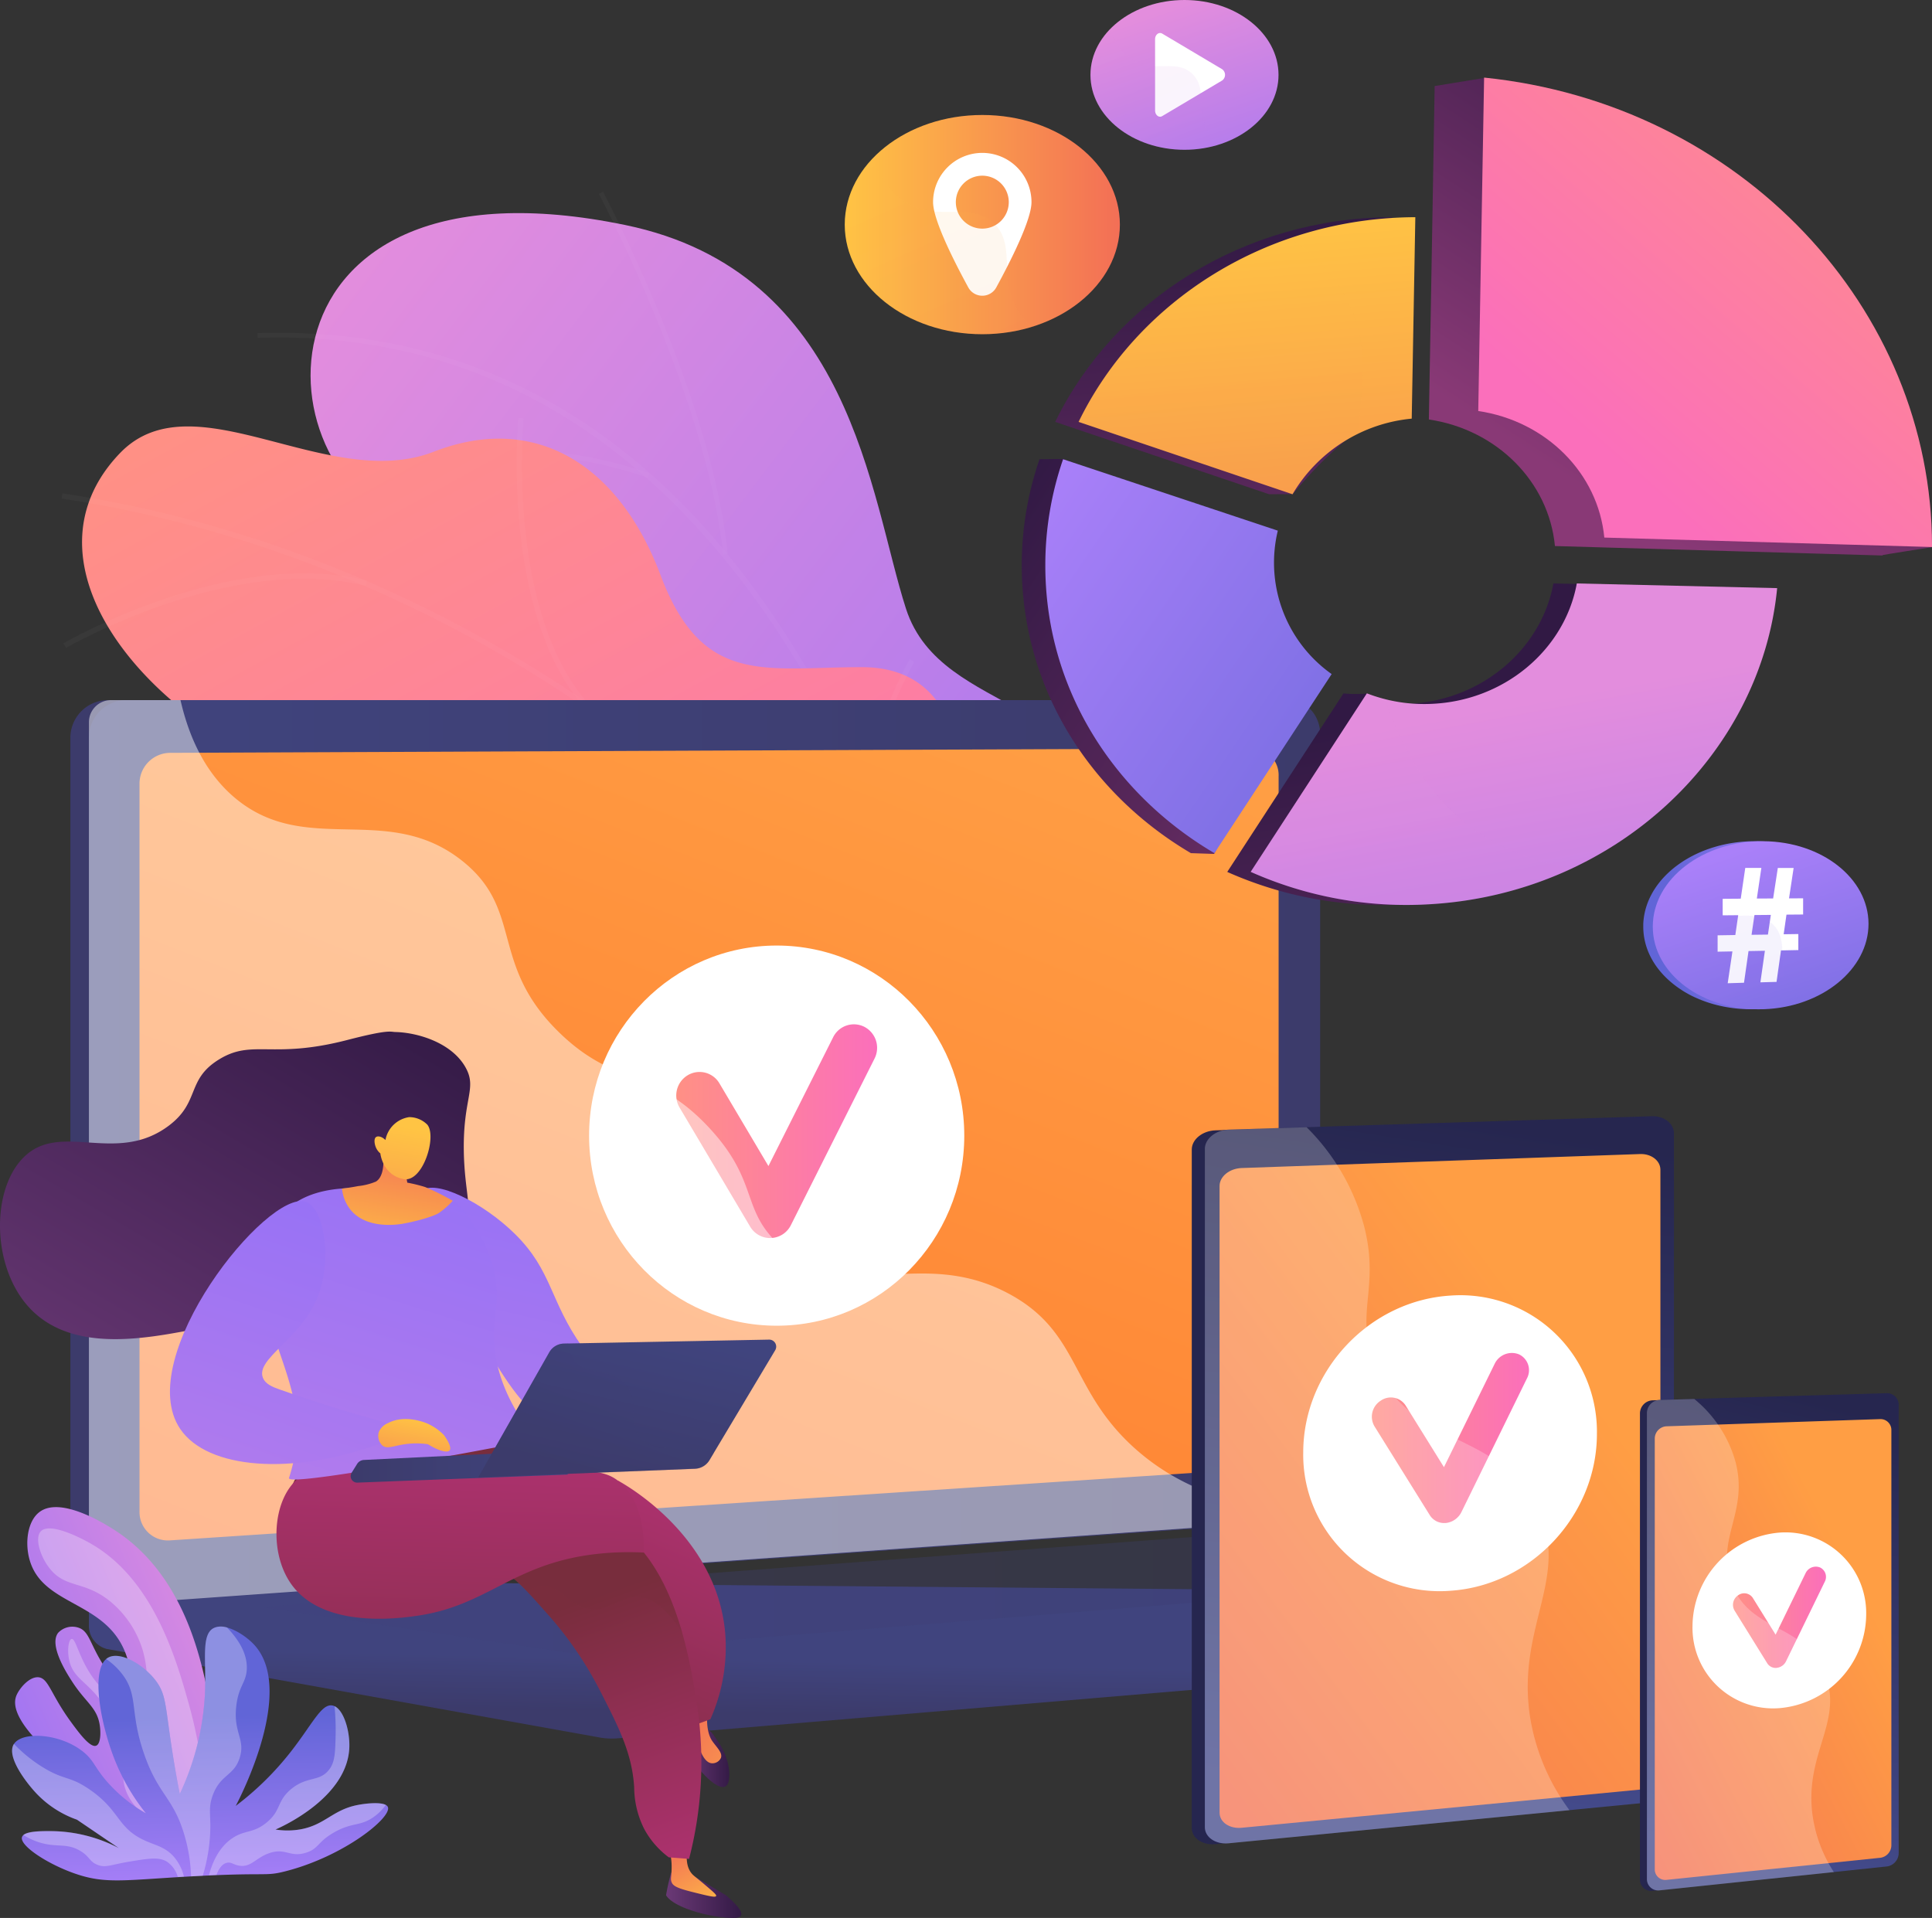 <svg id="Frame" xmlns="http://www.w3.org/2000/svg" xmlns:xlink="http://www.w3.org/1999/xlink" width="412.992" height="410.01" viewBox="0 0 412.992 410.01">
  <rect x="0" y="0" width="412.992" height="410.01" fill="#333333" stroke="none"/>
  <defs>
    <style>
      .cls-1 {
        fill: url(#linear-gradient);
      }

      .cls-11, .cls-2, .cls-3, .cls-30, .cls-37, .cls-51, .cls-52, .cls-54, .cls-56, .cls-59 {
        opacity: 0.3;
      }

      .cls-12, .cls-3, .cls-41, .cls-9 {
        fill: #fff;
      }

      .cls-4 {
        fill: url(#linear-gradient-2);
      }

      .cls-5 {
        fill: url(#linear-gradient-3);
      }

      .cls-6 {
        fill: url(#linear-gradient-4);
      }

      .cls-7 {
        fill: url(#linear-gradient-5);
      }

      .cls-8 {
        fill: url(#linear-gradient-6);
      }

      .cls-10 {
        fill: url(#linear-gradient-8);
      }

      .cls-11 {
        fill: url(#linear-gradient-9);
      }

      .cls-12, .cls-17 {
        opacity: 0.48;
      }

      .cls-13 {
        fill: url(#linear-gradient-10);
      }

      .cls-14 {
        fill: url(#linear-gradient-11);
      }

      .cls-15 {
        fill: url(#linear-gradient-12);
      }

      .cls-16 {
        fill: url(#linear-gradient-13);
      }

      .cls-18 {
        fill: url(#linear-gradient-14);
      }

      .cls-19 {
        fill: url(#linear-gradient-15);
      }

      .cls-20 {
        fill: url(#linear-gradient-16);
      }

      .cls-21 {
        fill: url(#linear-gradient-17);
      }

      .cls-22 {
        fill: url(#linear-gradient-18);
      }

      .cls-23 {
        fill: url(#linear-gradient-19);
      }

      .cls-24 {
        fill: url(#linear-gradient-20);
      }

      .cls-25 {
        fill: url(#linear-gradient-21);
      }

      .cls-26 {
        fill: url(#linear-gradient-22);
      }

      .cls-27 {
        fill: url(#linear-gradient-23);
      }

      .cls-28 {
        fill: url(#linear-gradient-24);
      }

      .cls-29 {
        fill: url(#linear-gradient-25);
      }

      .cls-30 {
        fill: url(#linear-gradient-26);
      }

      .cls-31 {
        fill: url(#linear-gradient-27);
      }

      .cls-32 {
        fill: url(#linear-gradient-28);
      }

      .cls-33 {
        fill: url(#linear-gradient-29);
      }

      .cls-34 {
        fill: url(#linear-gradient-30);
      }

      .cls-35 {
        fill: url(#linear-gradient-31);
      }

      .cls-36 {
        fill: url(#linear-gradient-32);
      }

      .cls-37 {
        fill: url(#linear-gradient-33);
      }

      .cls-38 {
        fill: url(#linear-gradient-34);
      }

      .cls-39 {
        fill: url(#linear-gradient-35);
      }

      .cls-40 {
        fill: url(#linear-gradient-36);
      }

      .cls-41 {
        opacity: 0.28;
      }

      .cls-42 {
        fill: url(#linear-gradient-37);
      }

      .cls-43 {
        fill: url(#linear-gradient-38);
      }

      .cls-44 {
        fill: url(#linear-gradient-39);
      }

      .cls-45 {
        fill: url(#linear-gradient-40);
      }

      .cls-46 {
        fill: url(#linear-gradient-41);
      }

      .cls-47 {
        fill: url(#linear-gradient-42);
      }

      .cls-48 {
        fill: url(#linear-gradient-43);
      }

      .cls-49 {
        fill: url(#linear-gradient-44);
      }

      .cls-50 {
        fill: url(#linear-gradient-45);
      }

      .cls-51 {
        fill: url(#linear-gradient-46);
      }

      .cls-52 {
        fill: url(#linear-gradient-47);
      }

      .cls-53 {
        fill: url(#linear-gradient-48);
      }

      .cls-54 {
        fill: url(#linear-gradient-49);
      }

      .cls-55 {
        fill: url(#linear-gradient-50);
      }

      .cls-56 {
        fill: url(#linear-gradient-51);
      }

      .cls-57 {
        fill: url(#linear-gradient-52);
      }

      .cls-58 {
        fill: url(#linear-gradient-53);
      }

      .cls-59 {
        fill: url(#linear-gradient-54);
      }
    </style>
    <linearGradient id="linear-gradient" x1="0.152" y1="0.036" x2="0.989" y2="0.924" gradientUnits="objectBoundingBox">
      <stop offset="0.004" stop-color="#e38ddd"/>
      <stop offset="1" stop-color="#9571f6"/>
    </linearGradient>
    <linearGradient id="linear-gradient-2" x1="0.185" y1="0.044" x2="0.97" y2="1.02" gradientUnits="objectBoundingBox">
      <stop offset="0" stop-color="#ff9085"/>
      <stop offset="1" stop-color="#fb6fbb"/>
    </linearGradient>
    <linearGradient id="linear-gradient-3" x1="0.422" y1="0.517" x2="0.352" y2="0.841" gradientUnits="objectBoundingBox">
      <stop offset="0" stop-color="#40447e"/>
      <stop offset="0.996" stop-color="#3c3b6b"/>
    </linearGradient>
    <linearGradient id="linear-gradient-4" x1="0.48" y1="0.467" x2="0.372" y2="0.528" xlink:href="#linear-gradient-3"/>
    <linearGradient id="linear-gradient-5" x1="0" y1="0.5" x2="1" y2="0.5" xlink:href="#linear-gradient-3"/>
    <linearGradient id="linear-gradient-6" x1="0.86" x2="0" y2="1.502" gradientUnits="objectBoundingBox">
      <stop offset="0" stop-color="#ff9e44"/>
      <stop offset="0.996" stop-color="#ff6e27"/>
    </linearGradient>
    <linearGradient id="linear-gradient-8" x1="0" y1="0.5" x2="1" y2="0.5" xlink:href="#linear-gradient-2"/>
    <linearGradient id="linear-gradient-9" x1="0" y1="0.5" x2="1" y2="0.5" xlink:href="#linear-gradient-3"/>
    <linearGradient id="linear-gradient-10" x1="1.095" y1="0.828" x2="0.375" y2="0.425" gradientUnits="objectBoundingBox">
      <stop offset="0" stop-color="#444b8c"/>
      <stop offset="0.996" stop-color="#26264f"/>
    </linearGradient>
    <linearGradient id="linear-gradient-11" x1="0.473" y1="0.954" x2="0.568" y2="0" xlink:href="#linear-gradient-10"/>
    <linearGradient id="linear-gradient-12" x1="0.744" y1="0.267" x2="0" y2="1.123" gradientUnits="objectBoundingBox">
      <stop offset="0" stop-color="#ff9e44"/>
      <stop offset="0.996" stop-color="#f36f56"/>
    </linearGradient>
    <linearGradient id="linear-gradient-13" x1="0" y1="0.5" x2="1.001" y2="0.5" xlink:href="#linear-gradient-2"/>
    <linearGradient id="linear-gradient-14" x1="1.189" y1="0.799" x2="0.354" y2="0.433" xlink:href="#linear-gradient-10"/>
    <linearGradient id="linear-gradient-15" x1="0.466" y1="0.952" x2="0.586" y2="0" xlink:href="#linear-gradient-10"/>
    <linearGradient id="linear-gradient-16" x1="0.79" y1="0.283" y2="1.08" xlink:href="#linear-gradient-12"/>
    <linearGradient id="linear-gradient-17" x1="0.001" y1="0.5" x2="1" y2="0.5" xlink:href="#linear-gradient-2"/>
    <linearGradient id="linear-gradient-18" x1="1.051" x2="0" y2="1.189" gradientUnits="objectBoundingBox">
      <stop offset="0" stop-color="#311944"/>
      <stop offset="1" stop-color="#6b3976"/>
    </linearGradient>
    <linearGradient id="linear-gradient-19" x1="0" y1="3.403" x2="0.773" y2="0" xlink:href="#linear-gradient"/>
    <linearGradient id="linear-gradient-20" x1="1" y1="0.5" y2="0.5" xlink:href="#linear-gradient-18"/>
    <linearGradient id="linear-gradient-21" x1="0.781" y1="1.58" x2="0" gradientUnits="objectBoundingBox">
      <stop offset="0" stop-color="#ffc444"/>
      <stop offset="0.996" stop-color="#f36f56"/>
    </linearGradient>
    <linearGradient id="linear-gradient-22" x1="1.001" y1="0.5" y2="0.5" xlink:href="#linear-gradient-18"/>
    <linearGradient id="linear-gradient-23" x1="2.157" y1="3.064" xlink:href="#linear-gradient-21"/>
    <linearGradient id="linear-gradient-24" x1="0.602" y1="0.093" x2="0.245" y2="1.42" gradientUnits="objectBoundingBox">
      <stop offset="0" stop-color="#ab316d"/>
      <stop offset="1" stop-color="#792d3d"/>
    </linearGradient>
    <linearGradient id="linear-gradient-25" x1="0.717" y1="1.066" x2="0.524" y2="0.49" xlink:href="#linear-gradient-24"/>
    <linearGradient id="linear-gradient-26" x1="0.752" y1="2.203" x2="0.549" y2="1.014" xlink:href="#linear-gradient-24"/>
    <linearGradient id="linear-gradient-27" x1="0.532" y1="0.003" x2="0.38" y2="2.181" xlink:href="#linear-gradient-24"/>
    <linearGradient id="linear-gradient-28" x1="0" y1="3.012" x2="0.812" y2="0" xlink:href="#linear-gradient"/>
    <linearGradient id="linear-gradient-29" x1="0.371" y1="1.4" x2="0.667" xlink:href="#linear-gradient-21"/>
    <linearGradient id="linear-gradient-30" x1="0.549" y1="0.157" y2="3.269" xlink:href="#linear-gradient-21"/>
    <linearGradient id="linear-gradient-31" x1="1" y1="0.5" x2="0" y2="0.5" xlink:href="#linear-gradient-3"/>
    <linearGradient id="linear-gradient-32" x1="0.767" y1="0" x2="0.289" y2="0.952" xlink:href="#linear-gradient-3"/>
    <linearGradient id="linear-gradient-33" x1="0.97" y1="0" x2="0.366" y2="0.95" xlink:href="#linear-gradient-3"/>
    <linearGradient id="linear-gradient-34" x1="0" y1="3.201" x2="0.964" y2="0" xlink:href="#linear-gradient"/>
    <linearGradient id="linear-gradient-35" x1="0.744" y1="0.142" y2="2.237" xlink:href="#linear-gradient-21"/>
    <linearGradient id="linear-gradient-36" x1="1.047" y1="0.165" x2="0" y2="0.944" xlink:href="#linear-gradient"/>
    <linearGradient id="linear-gradient-37" x1="0.516" y1="1.028" x2="0.491" y2="0.359" gradientUnits="objectBoundingBox">
      <stop offset="0" stop-color="#aa80f9"/>
      <stop offset="0.996" stop-color="#6165d7"/>
    </linearGradient>
    <linearGradient id="linear-gradient-38" x1="0.456" x2="0.671" y2="2.255" gradientUnits="objectBoundingBox">
      <stop offset="0" stop-color="#311944"/>
      <stop offset="1" stop-color="#893976"/>
    </linearGradient>
    <linearGradient id="linear-gradient-39" x1="0.475" y1="0.374" x2="1.013" y2="2.153" xlink:href="#linear-gradient-38"/>
    <linearGradient id="linear-gradient-40" x1="0.024" y1="0.01" x2="1.476" y2="1.364" xlink:href="#linear-gradient-38"/>
    <linearGradient id="linear-gradient-41" x1="0.825" y1="0.031" x2="0.276" y2="0.838" xlink:href="#linear-gradient-38"/>
    <linearGradient id="linear-gradient-42" x1="0.456" y1="0" x2="0.669" y2="2.234" xlink:href="#linear-gradient-21"/>
    <linearGradient id="linear-gradient-43" x1="0.475" y1="0.374" x2="1.013" y2="2.154" xlink:href="#linear-gradient"/>
    <linearGradient id="linear-gradient-44" x1="0.024" y1="0.01" x2="1.424" y2="1.319" xlink:href="#linear-gradient-37"/>
    <linearGradient id="linear-gradient-45" x1="0.952" y1="0" x2="0.282" y2="0.802" xlink:href="#linear-gradient-2"/>
    <linearGradient id="linear-gradient-46" x1="0.354" y1="0.386" x2="1.216" y2="3.04" xlink:href="#linear-gradient"/>
    <linearGradient id="linear-gradient-47" x1="0.423" y1="0" x2="0.675" y2="2.347" xlink:href="#linear-gradient-21"/>
    <linearGradient id="linear-gradient-48" x1="0" y1="0.5" x2="1" y2="0.5" xlink:href="#linear-gradient-21"/>
    <linearGradient id="linear-gradient-49" x1="0.191" y1="0" x2="1.146" y2="2.011" xlink:href="#linear-gradient-21"/>
    <linearGradient id="linear-gradient-50" x1="0.321" y1="0.083" x2="0.983" y2="1.625" xlink:href="#linear-gradient"/>
    <linearGradient id="linear-gradient-51" x1="0.191" y1="0" x2="1.147" y2="2.012" xlink:href="#linear-gradient"/>
    <linearGradient id="linear-gradient-52" x1="0.873" y1="0.474" x2="0.133" y2="0.526" xlink:href="#linear-gradient-37"/>
    <linearGradient id="linear-gradient-53" x1="0.325" y1="0.083" x2="0.972" y2="1.625" xlink:href="#linear-gradient-37"/>
    <linearGradient id="linear-gradient-54" x1="0.199" y1="0" x2="1.122" y2="2.017" xlink:href="#linear-gradient-37"/>
  </defs>
  <g id="Group" transform="translate(0.008)">
    <g id="Group-2" data-name="Group">
      <path id="Vector" class="cls-1" d="M172.384,261.868l-46.522,10.683s-14.236-21.864-6.7-41.344c15.382-39.73-20.479-50.428-34.82-57.157-21.64-10.155-33.976-26.843-14.673-43.954C91.509,110.751,61.2,79.546,23.89,68.2-12.6,57.094-13.931-14.247,67.275,2.547c48.5,10.019,52.3,58.153,60,82.009,7.691,23.856,44.336,17.564,38.771,50.126-4.75,27.824-20.6,50.956-1.252,64.883S190.193,232.715,172.384,261.868Z" transform="translate(66.38 45.557)"/>
      <g id="Group-3" data-name="Group" class="cls-2">
        <g id="Group-4" data-name="Group" class="cls-2">
          <path id="Vector-2" data-name="Vector" class="cls-3" d="M164.6,245.243l-1.01.045c-.03-.619-3.016-63.087-24.641-124.108C119.028,64.959,78.764-1.509.03,1.087L0,.076C35.046-1.086,65.523,11.106,90.571,36.32c20.011,20.144,36.615,48.572,49.357,84.529C161.584,182.02,164.585,244.609,164.6,245.243Z" transform="translate(55.012 71.129)"/>
          <path id="Vector-3" data-name="Vector" class="cls-3" d="M27.582,77.467l-1.01.106C23.163,44.181.226.905,0,.483L.89,0C1.131.438,24.158,43.894,27.582,77.467Z" transform="translate(128 40.967)"/>
          <path id="Vector-4" data-name="Vector" class="cls-3" d="M67.227,5.916C29.436-7.105.814,9.885.528,10.051L0,9.191C.287,9.01,29.3-8.222,67.559,4.966Z" transform="translate(71.208 96.191)"/>
          <path id="Vector-5" data-name="Vector" class="cls-3" d="M88.038,41.7C66.428-2.12.829.989.2,1.064L0,.083C.618-.052,67.137-2.949,88.943,41.261Z" transform="translate(117.897 191.276)"/>
          <path id="Vector-6" data-name="Vector" class="cls-3" d="M1.021,59.315l-1.01.015C-.623,28.156,26.929.287,27.215,0l.709.709C27.653,1,.388,28.579,1.021,59.315Z" transform="translate(200.706 153.954)"/>
          <path id="Vector-7" data-name="Vector" class="cls-3" d="M34.85,27.13C29.3,9.416.287,1.041,0,.966L.271,0C1.493.347,30.1,8.6,35.815,26.828Z" transform="translate(183.073 279.465)"/>
          <path id="Vector-8" data-name="Vector" class="cls-3" d="M1.039,43.924l-1.01.06C-.8,29.333,16.9,8.737,22.709,1.962,23.523,1.011,24.247.181,24.337,0l.89.483A23.434,23.434,0,0,1,23.478,2.61C17.732,9.31.239,29.68,1.039,43.924Z" transform="translate(216.372 247.868)"/>
        </g>
      </g>
    </g>
    <g id="Group-5" data-name="Group">
      <path id="Vector-9" data-name="Vector" class="cls-4" d="M168.465,153.716c.226.03.452.045.664.06a119.338,119.338,0,0,0,43.928-4.18c3.076-1.1,6.138-2.188,9.214-3.289.241-8.193-.98-16.04-11.34-15.889-16.091.241-24.6-25.516-23.45-35.942,1.418-12.9,4.1-43-20.765-43.019-20.705-.015-34.066,4.21-43.039-19.631-8.958-23.841-26.963-34.8-48.5-26.421-22.65,8.812-51.348-16.01-67.046.272C-19.223,34.075,27.541,78.09,72.585,80.9s26.571,24.565,31.744,44.754c7.058,27.568,41.847,10.23,54.877,17.82A23.387,23.387,0,0,1,168.465,153.716Z" transform="translate(17.534 91.164)"/>
      <g id="Group-6" data-name="Group" class="cls-2">
        <g id="Group-7" data-name="Group" class="cls-2">
          <path id="Vector-10" data-name="Vector" class="cls-3" d="M197.6,139.106l1-.558C157.874,65.336,81.855,12.237.166,0L0,1.132C81.327,13.324,157.045,66.2,197.6,139.106Z" transform="translate(13.165 105.457)"/>
          <path id="Vector-11" data-name="Vector" class="cls-3" d="M2.955,65.653l1.086-.347C-5.972,33.935,13.074.905,13.27.573l-1-.573C12.094.332-7.209,33.784,2.955,65.653Z" transform="translate(182.184 140.902)"/>
          <path id="Vector-12" data-name="Vector" class="cls-3" d="M82.835,13.979l.8-.83C59.612-10.028.6,4.458,0,4.609L.271,5.725C.86,5.574,59.265-8.745,82.835,13.979Z" transform="translate(120.068 217.321)"/>
          <path id="Vector-13" data-name="Vector" class="cls-3" d="M14.284,61.639l.86-.754C-2.274,40.952,1.466.513,1.511.106L.365,0C.32.392-3.45,41.329,14.284,61.639Z" transform="translate(110.429 89.327)"/>
          <path id="Vector-14" data-name="Vector" class="cls-3" d="M64.618,2.67l.271-1.117C35.6-5.69.347,14.741,0,14.952l.573,1C.92,15.737,35.785-4.453,64.618,2.67Z" transform="translate(13.542 122.57)"/>
        </g>
      </g>
    </g>
    <g id="Group-8" data-name="Group">
      <g id="Group-9" data-name="Group">
        <path id="Vector-15" data-name="Vector" class="cls-5" d="M372.54,3.244,0,0V9.612a5.1,5.1,0,0,0,3.83,5.221L109.18,33.754a14.467,14.467,0,0,0,3.785.181L368.514,12.373c2.277-.2,4.041-2.414,4.041-5.1V3.244Z" transform="translate(19.001 337.678)"/>
        <path id="Vector-16" data-name="Vector" class="cls-6" d="M256.589,175.682,8.068,193.261A7.41,7.41,0,0,1,0,185.792V8.027A8.05,8.05,0,0,1,8.068,0H256.589c3.664,0,6.62,3.244,6.62,7.258v160.7C263.209,171.97,260.253,175.426,256.589,175.682Z" transform="translate(15.035 149.668)"/>
        <path id="Vector-17" data-name="Vector" class="cls-7" d="M256.589,175.682,8.068,193.261A7.41,7.41,0,0,1,0,185.792V8.027A8.05,8.05,0,0,1,8.068,0H256.589c3.664,0,6.62,3.244,6.62,7.258v160.7C263.224,171.97,260.253,175.426,256.589,175.682Z" transform="translate(18.986 149.668)"/>
        <path id="Vector-18" data-name="Vector" class="cls-8" d="M238.025,154.044,6.56,169.315A6.066,6.066,0,0,1,0,163.188V7.545A6.589,6.589,0,0,1,6.56.966L238.025,0A5.716,5.716,0,0,1,243.5,5.945V147.707A6.235,6.235,0,0,1,238.025,154.044Z" transform="translate(29.813 159.974)"/>
        <path id="Vector-19" data-name="Vector" class="cls-7" d="M250.376.045,0,18.544l109.165,19.6a14.467,14.467,0,0,0,3.785.181l259.6-21.909L254.372.181A19.684,19.684,0,0,0,250.376.045Z" transform="translate(19.001 324.505)"/>
        <g id="Group-10" data-name="Group">
          <path id="Vector-20" data-name="Vector" class="cls-9" d="M80.2,40.635c0,22.442-17.953,40.635-40.1,40.635S0,63.077,0,40.635,17.953,0,40.1,0,80.2,18.193,80.2,40.635Z" transform="translate(125.919 202.133)"/>
          <path id="Vector-21" data-name="Vector" class="cls-10" d="M20.044,45.691a4.949,4.949,0,0,1-4.253-2.444L.711,17.806a5.051,5.051,0,0,1,1.7-6.9,4.928,4.928,0,0,1,6.816,1.72L19.7,30.3,33.541,2.747a4.945,4.945,0,0,1,6.681-2.2A5.065,5.065,0,0,1,42.393,7.3l-17.9,35.64a4.945,4.945,0,0,1-4.253,2.746Z" transform="translate(144.556 218.971)"/>
        </g>
        <path id="Vector-22" data-name="Vector" class="cls-11" d="M0,15.632,208.453,0l64.513,8.8L66.307,25.5Z" transform="translate(55.525 327.885)"/>
        <path id="Vector-23" data-name="Vector" class="cls-12" d="M196.705,126.929c-19.152-10.321-34.217,2.761-48.754-10.14-8.807-7.816-4.494-13.641-15.337-25.335-12.019-12.946-19.83-8.586-31.91-20.234-15.261-14.727-7.631-26.18-20.78-36.757C63.97,21.638,46.779,33.513,31.593,21.215,25.048,15.9,21.444,8.193,19.574,0H4.72A4.719,4.719,0,0,0,0,4.723V188.99a4.322,4.322,0,0,0,4.72,4.376L258.006,175.38a4.055,4.055,0,0,0,3.046-1.871c-18.549-.679-29.934-6.9-37.218-13.324C209.584,147.6,212.057,135.2,196.705,126.929Z" transform="translate(19.001 149.668)"/>
      </g>
      <g id="Group-11" data-name="Group">
        <g id="Group-12" data-name="Group">
          <g id="Group-13" data-name="Group">
            <path id="Vector-24" data-name="Vector" class="cls-13" d="M100.328,1.11V139.9c0,2.082-2.277,2.686-4.841,2.927L6.439,152.785l-1.357.136C2.292,153.192,0,151.638,0,149.465V4.429C0,2.256,2.292.416,5.082.325l1.84-.06L96.287.551C98.865.506,100.328-.973,100.328,1.11Z" transform="translate(254.749 241.311)"/>
            <path id="Vector-25" data-name="Vector" class="cls-14" d="M100.283,3.638V142.4c0,2.082-2.1,3.984-4.675,4.225l-90.526,8.8C2.292,155.69,0,154.136,0,151.963V6.973C0,4.8,2.292,2.959,5.082,2.869L95.608,0C98.187-.059,100.283,1.571,100.283,3.638Z" transform="translate(257.539 238.617)"/>
            <path id="Vector-26" data-name="Vector" class="cls-15" d="M94.236,3.355V131.929c0,1.931-1.96,3.712-4.373,3.938L4.735,144.03C2.141,144.287,0,142.838,0,140.816V6.825C0,4.8,2.126,3.083,4.735,2.993L89.863.005C92.275-.1,94.236,1.424,94.236,3.355Z" transform="translate(260.691 246.701)"/>
          </g>
        </g>
        <g id="Group-14" data-name="Group">
          <path id="Vector-27" data-name="Vector" class="cls-9" d="M62.779,29.617C62.779,46.984,48.784,62,31.487,63.16A29.161,29.161,0,0,1,0,33.615C0,16.142,14.13,1.114,31.487.057A29.179,29.179,0,0,1,62.779,29.617Z" transform="translate(278.576 276.902)"/>
          <path id="Vector-28" data-name="Vector" class="cls-16" d="M15.732,36.364A3.612,3.612,0,0,1,12.4,34.689L.561,15.677A4.05,4.05,0,0,1,1.888,10.23a3.762,3.762,0,0,1,5.338,1l8.2,13.2L26.258,2.353A4.073,4.073,0,0,1,31.475.316a3.742,3.742,0,0,1,1.689,5.145L19.17,34.01a4.222,4.222,0,0,1-3.333,2.354Z" transform="translate(293.231 289.213)"/>
        </g>
        <g id="Group-15" data-name="Group" class="cls-17">
          <path id="Vector-29" data-name="Vector" class="cls-12" d="M71.012,81.134C62.779,64.6,43.521,68.55,36.3,50.5c-4.313-10.758,1.056-15.859-2.172-28.986A46.826,46.826,0,0,0,21.746,0L5.082.528C2.292.619,0,2.46,0,4.632V149.623c0,2.173,2.292,3.727,5.082,3.455L77.934,146A45.381,45.381,0,0,1,69.4,125.33C66.805,106.317,78.326,95.815,71.012,81.134Z" transform="translate(257.554 240.972)"/>
        </g>
      </g>
      <g id="Group-16" data-name="Group">
        <g id="Group-17" data-name="Group">
          <g id="Group-18" data-name="Group">
            <path id="Vector-30" data-name="Vector" class="cls-18" d="M53.836,1.132V96.917c0,1.433-1.222,1.826-2.609,1.977L3.438,104.809l-.724.075A2.408,2.408,0,0,1,0,102.455V2.822A2.819,2.819,0,0,1,2.714.03L3.695,0,51.65.739C53.037.709,53.836-.3,53.836,1.132Z" transform="translate(350.553 299.322)"/>
            <path id="Vector-31" data-name="Vector" class="cls-19" d="M53.821,2.536v95.77a2.924,2.924,0,0,1-2.518,2.867l-48.588,5.1A2.408,2.408,0,0,1,0,103.844V4.226A2.819,2.819,0,0,1,2.714,1.434L51.3,0A2.489,2.489,0,0,1,53.821,2.536Z" transform="translate(352.046 297.827)"/>
            <path id="Vector-32" data-name="Vector" class="cls-20" d="M50.579,2.37V91.108a2.716,2.716,0,0,1-2.353,2.671L2.533,98.5A2.245,2.245,0,0,1,0,96.239V4.15A2.636,2.636,0,0,1,2.533,1.54L48.226,0A2.322,2.322,0,0,1,50.579,2.37Z" transform="translate(353.72 303.365)"/>
          </g>
        </g>
        <g id="Group-19" data-name="Group">
          <path id="Vector-33" data-name="Vector" class="cls-9" d="M37.127,17.571A20.24,20.24,0,0,1,18.594,37.564,17.235,17.235,0,0,1,0,20.046,20.252,20.252,0,0,1,18.594.038,17.256,17.256,0,0,1,37.127,17.571Z" transform="translate(361.788 327.591)"/>
          <path id="Vector-34" data-name="Vector" class="cls-21" d="M9.3,21.656a2.121,2.121,0,0,1-1.976-1l-7-11.287A2.439,2.439,0,0,1,1.11,6.13a2.2,2.2,0,0,1,3.152.588l4.856,7.831L15.527,1.407A2.419,2.419,0,0,1,18.618.185a2.224,2.224,0,0,1,1.01,3.048L11.35,20.238a2.5,2.5,0,0,1-1.96,1.4A.191.191,0,0,1,9.3,21.656Z" transform="translate(370.434 334.898)"/>
        </g>
        <g id="Group-20" data-name="Group" class="cls-17">
          <path id="Vector-35" data-name="Vector" class="cls-12" d="M38.032,58.666C33.6,47.515,21.64,50.141,17.915,38.869c-3.046-9.2,3.725-14.591,1.071-25.244A26.5,26.5,0,0,0,10.119,0l-7.4.211A2.819,2.819,0,0,0,0,3v99.618a2.408,2.408,0,0,0,2.714,2.429l37.248-3.908a29.844,29.844,0,0,1-4.615-12.6C33.81,75.506,42.089,68.882,38.032,58.666Z" transform="translate(352.046 299.065)"/>
        </g>
      </g>
    </g>
    <g id="Group-21" data-name="Group">
      <g id="Group-22" data-name="Group">
        <g id="Group-23" data-name="Group">
          <path id="Vector-36" data-name="Vector" class="cls-22" d="M99.069,40.191c2.247-1.464.2-5.7.075-14.8-.151-11.166,2.82-13.248.437-17.624C96.671,2.408,89.342.19,84.487.084,83.416.054,83.159-.52,74.2,1.8c-16.151,4.18-20.207-.3-27.431,4.18-7,4.331-3.936,9.069-10.722,14.154-11.009,8.239-22.575-.664-30.432,6.217C-1.817,32.873-2,49.471,5.828,58.524,14.7,68.785,30.7,65.706,41.4,63.669A65.356,65.356,0,0,0,66.9,52.1,67.788,67.788,0,0,0,80.837,38.259a5.067,5.067,0,0,1,3.107-1.826,5.494,5.494,0,0,1,3.649,1.283C90.986,40.07,96.867,41.624,99.069,40.191Z" transform="translate(-0.008 220.533)"/>
          <path id="Vector-37" data-name="Vector" class="cls-23" d="M.859.711c2.9-2.641,13.2,2.444,20.026,9.174,8.023,7.922,7.4,14.335,14.417,24.173,3.484,4.889,9.455,11.468,20.026,17.232-.754,1.871-1.493,3.742-2.247,5.613-5.112.3-15.156.121-24.52-5.99-6.515-4.255-9.862-9.883-16.287-20.989C5.821,18.787-2.76,4,.859.711Z" transform="translate(89.184 253.902)"/>
          <path id="Vector-38" data-name="Vector" class="cls-24" d="M12.8,4.844,4.746,0H1.111A44.243,44.243,0,0,0,.01,4.844C1.624,7.5,9.164,9.521,13.869,9.687c.784.03,1.87.03,2.156-.528C16.508,8.193,14.367,6.171,12.8,4.844Z" transform="translate(142.361 400.313)"/>
          <path id="Vector-39" data-name="Vector" class="cls-25" d="M4,0c-.513,3,.136,4.557.844,5.432.5.619.935.785,3.891,3.335.98.845,1.478,1.3,1.357,1.524-.136.272-1,.121-2.85-.317C3.2,8.993,1.161,8.5.664,7.514.211,6.639.618,6.232.588,3.833A12.354,12.354,0,0,0,0,.181C1.312.136,2.654.06,4,0Z" transform="translate(142.975 395.032)"/>
          <path id="Vector-40" data-name="Vector" class="cls-26" d="M6.726,2.112s3.634,4.346,3.046,9.1S2.8,9.008,1.93,6.654C1.041,4.3,0,.95,0,.95S4.464-1.826,6.726,2.112Z" transform="translate(146.051 369.184)"/>
          <path id="Vector-41" data-name="Vector" class="cls-27" d="M3.634,0s-.98,5.055.89,7.726c.935,1.328,2.2,2.46,1.825,3.546a2,2,0,0,1-1.991,1.162c-1.538-.151-2.383-2.5-2.986-4.165A42.927,42.927,0,0,1,0,.573Z" transform="translate(147.755 364.506)"/>
          <path id="Vector-42" data-name="Vector" class="cls-28" d="M26.908,52.208l3.348-1.222a37.794,37.794,0,0,0,3.167-18.5C31.6,12.011,12.673,1.162,10.577,0,5.419,2.6.2,6.247.005,10.849c-.241,5.779,7.631,8.827,15.02,17.277C19.474,33.211,24.224,40.771,26.908,52.208Z" transform="translate(121.586 316.553)"/>
          <path id="Vector-43" data-name="Vector" class="cls-29" d="M85.716,93.81A81.874,81.874,0,0,0,87.4,60.795c-1.614-10.261-4.886-31.129-18.82-38.915C65.538,20.175,61.2,18.651,55.9,13.928A45.7,45.7,0,0,1,46.96,2.913C28.336-2.549,11.144-.346,3.574,9.658a14.558,14.558,0,0,0-3.5,7.348C-.875,25.336,7.3,35.37,16.483,37.467c11.672,2.656,18.443-9.325,28.788-5.342,2.9,1.117,5.338,3.878,10.254,9.416a77.939,77.939,0,0,1,11.069,16.13c3.951,7.741,6.952,13.444,7.389,20.853a20.065,20.065,0,0,0,2.187,8.963,18.544,18.544,0,0,0,5.218,5.99C82.835,93.583,84.283,93.689,85.716,93.81Z" transform="translate(61.572 303.576)"/>
          <path id="Vector-44" data-name="Vector" class="cls-30" d="M.075,17a14.424,14.424,0,0,1,3.5-7.348C11.159-.335,28.335-2.553,46.959,2.909A44.774,44.774,0,0,0,55.9,13.924c5.293,4.723,9.651,6.247,12.682,7.952,8.505,4.753,13.029,14.38,15.638,23.509-3.876-6.005-7.178-7.6-9.742-7.62-3.664-.045-5.308,3.093-9.7,2.671-4.69-.453-5.746-4.331-9.546-4.783a7.058,7.058,0,0,0-4.207.936c-2.247-2.354-3.906-3.742-5.761-4.451-10.345-3.984-17.116,8-28.788,5.342C7.314,35.381-.875,25.347.075,17Z" transform="translate(61.572 303.565)"/>
          <path id="Vector-45" data-name="Vector" class="cls-31" d="M78.545,17.607a61.553,61.553,0,0,0-9.274.211C50.692,19.659,45.564,28.848,30.2,31.1c-3.634.528-19.815,2.9-26.828-6.458C-1.667,17.924-.9,6.335,4.607,1.794,6.929-.138,9.236-.077,24.151.058,29.761.1,35.385.134,41,.194c23.781.3,28.321-1.343,32.649,2.6C75.68,4.615,78.635,8.554,78.545,17.607Z" transform="translate(59.092 314.292)"/>
          <g id="Group-24" data-name="Group">
            <g id="Group-25" data-name="Group">
              <path id="Vector-46" data-name="Vector" class="cls-32" d="M30.99,1.595S3.242-6.508.362,13.817C-2.4,33.3,11.732,42.229,5.308,61.966c-.739,2.294,52.811-8.193,52.811-8.193-7.148-8.918-8.807-16.281-8.988-21.411-.181-5.613,1.433-8.163,0-14.8A33.335,33.335,0,0,0,41.787,3.8C40.973,2.892,39.978,1.942,30.99,1.595Z" transform="translate(56.46 253.984)"/>
            </g>
          </g>
          <g id="Group-26" data-name="Group">
            <path id="Vector-47" data-name="Vector" class="cls-33" d="M8.324,0c.256,1.192,1.553,7.56-1.056,9.2a13.423,13.423,0,0,1-3.815.966C2.036,10.442.844,10.608,0,10.7a8.692,8.692,0,0,0,1.719,4.391c3.453,4.436,10.39,3.289,11.37,3.108,3.484-.634,6.922-1.72,7.751-2.369a16.794,16.794,0,0,0,2.835-2.52,51.1,51.1,0,0,0-5.9-2.942,33.16,33.16,0,0,0-3.815-.936c-.2-1.237-.377-2.46-.573-3.7Q10.858,2.882,8.324,0Z" transform="translate(73.094 243.387)"/>
            <path id="Vector-48" data-name="Vector" class="cls-34" d="M1.244,7.758s.467,4.678,5.007,5.492c4.072.739,7.118-9.084,5.037-11.634A5.456,5.456,0,0,0,7.4,0a6.049,6.049,0,0,0-5.067,4.9C1.621,4.166.746,3.955.324,4.257-.219,4.649.068,5.8.143,6.053A3.422,3.422,0,0,0,1.244,7.758Z" transform="translate(80.053 238.813)"/>
          </g>
        </g>
      </g>
      <g id="Group-27" data-name="Group">
        <path id="Vector-49" data-name="Vector" class="cls-35" d="M45.287,0,2.821,2.067a1.807,1.807,0,0,0-1.433.845L.212,4.8A1.382,1.382,0,0,0,1.434,6.911l44.984-1.72Z" transform="translate(74.947 310.035)"/>
        <path id="Vector-50" data-name="Vector" class="cls-36" d="M62.175,0,18.307.845A3.692,3.692,0,0,0,15.186,2.7L0,29.439,46.326,27.6a3.8,3.8,0,0,0,3.091-1.826L63.487,2.248A1.5,1.5,0,0,0,62.175,0Z" transform="translate(102.228 286.375)"/>
        <path id="Vector-51" data-name="Vector" class="cls-37" d="M15.171,1.871A3.647,3.647,0,0,1,18.292.015L19.257,0a6.813,6.813,0,0,0,1.448,3.757C23.4,7.032,27.9,5.01,31.261,8.465c3.68,3.8.287,8.314,3.574,11.86,3.468,3.727,9.063.694,15.5,3.078l-.92,1.554a3.755,3.755,0,0,1-3.091,1.826L0,28.624Z" transform="translate(102.228 287.22)"/>
      </g>
      <g id="Group-28" data-name="Group">
        <path id="Vector-52" data-name="Vector" class="cls-38" d="M44.915,51.86c.558-1.464,1.1-2.927,1.659-4.376-6.107-1.675-14.552-4.149-23.223-7.243-1.357-.483-2.971-1.086-3.5-2.52-1.478-4.014,7.932-8.163,11.6-16.915C34.841,12.719,32.971,1.478,29.035.15,20.862-2.611-8.152,33.512,2.208,48.737,8.074,57.352,26.125,58.711,44.915,51.86Z" transform="translate(36.322 256.757)"/>
      </g>
      <path id="Vector-53" data-name="Vector" class="cls-39" d="M2.041.889c3.83-2.037,8.43.045,8.716.2a11.238,11.238,0,0,1,3.3,2.369c.136.2,1.81,2.5,1.191,3.244-.483.588-2.368.106-4.63-1.313A17.542,17.542,0,0,0,6.58,5.28C3.473,5.566,2.056,6.547.925,5.7A2.82,2.82,0,0,1,.11,2.79,3.532,3.532,0,0,1,2.041.889Z" transform="translate(80.855 303.352)"/>
    </g>
    <g id="Group-29" data-name="Group">
      <g id="Group-30" data-name="Group">
        <path id="Vector-54" data-name="Vector" class="cls-40" d="M41.358,76.575A88.529,88.529,0,0,0,41.7,42.353c-1.659-8.8-5.052-26.693-19.272-36.666C21.316,4.9,10.187-2.749,5.2,1.054,2.617,3.015,2.029,7.753,3.16,11.48c2.91,9.642,16.015,8.571,20.373,19.555,1.448,3.652,1.719,8.118.709,8.54-1.252.513-4.8-4.934-5.142-5.462-3.167-4.859-3.2-7.62-5.61-8.359A4.16,4.16,0,0,0,9.177,26.9c-1.991,2.671,1.945,8.752,3.046,10.442,2.88,4.451,5.278,5.462,5.866,9.234.256,1.63.211,4.044-.754,4.421-1.312.513-3.8-2.9-5.4-5.085-4.3-5.87-4.765-9.28-6.892-9.536C3.054,36.151.807,38.822.219,40.436-1.364,44.888,4.969,54.333,41.358,76.575Z" transform="translate(3.219 322.184)"/>
        <path id="Vector-55" data-name="Vector" class="cls-41" d="M35.979,69.46a105.454,105.454,0,0,0-3.83-32.14C29.525,28.025,24.609,10.552,10.8,2.993,9.815,2.45,2.592-1.5.571.624-.771,2.042.42,5.9,2.4,8.47c3.378,4.376,7.269,2.641,12.773,6.941a21.74,21.74,0,0,1,7.118,10.411,23,23,0,0,1,.543,10.955C21.985,42.828,23.749,52.726,35.979,69.46Z" transform="translate(8.145 326.733)"/>
        <path id="Vector-56" data-name="Vector" class="cls-41" d="M24.627,42.362c-7.736-6.941-9.531-12.63-9.666-16.613-.106-3.108.739-6.79-1.644-10.23-1.523-2.188-2.669-1.841-5.293-4.195C2.535,6.39,1.856-.249.725.007.092.143-.225,2.331.182,4.383c.844,4.255,4.162,4.693,7.48,9.853A26.8,26.8,0,0,1,11.13,23c1.01,4.406.317,5.945.9,8.4C12.8,34.576,15.564,38.68,24.627,42.362Z" transform="translate(14.566 350.361)"/>
      </g>
      <g id="Group-31" data-name="Group">
        <path id="Vector-57" data-name="Vector" class="cls-42" d="M37.349,53.451c-13.421.77-17.418,1.569-23.736-.588C7.671,50.84,1.579,46.842,2.106,45.016c.377-1.313,4.117-1.3,6.349-1.283A31.709,31.709,0,0,1,22.827,47.37c-2.986-2.022-5.972-4.059-8.958-6.081a22,22,0,0,1-8.731-5.674c-1.96-2.1-6.454-7.771-4.765-10.487,1.764-2.852,10.149-2.278,14.975,1.765,2.322,1.931,2.322,3.425,5.429,6.805a32.386,32.386,0,0,0,7.8,6.2,44.865,44.865,0,0,1-6.56-11.211C18.921,21.009,16.6,8.862,20.519,6.644c2.609-1.464,7.766,1.554,10.345,5.13,2.1,2.9,1.885,5.342,3.333,14.652.633,4.059,1.237,7.318,1.644,9.34a57.193,57.193,0,0,0,5.384-21.547c.3-6.956-.844-12.418,1.81-13.867C45.4-.945,49.639,1.589,51.8,3.943c8.7,9.582-2.775,32.079-4,34.388A63.547,63.547,0,0,0,59.637,26.668c4.554-5.839,6.469-10.2,8.792-9.808,2.307.392,3.815,5.3,3.649,9.084C71.6,36.521,57.782,42.737,56.3,43.386a16.1,16.1,0,0,0,5.459-.06c5.142-.981,6.756-4.1,11.974-5.16,1.991-.407,6.077-.83,6.59.407.9,2.218-9.41,10.562-21.942,13.746C53.8,53.481,54.887,52.44,37.349,53.451Z" transform="translate(2.583 347.722)"/>
        <path id="Vector-58" data-name="Vector" class="cls-41" d="M28.5,20.717C22.389,18,23.219,14.3,16.523,9.717,12.24,6.79,11.245,7.861,6.661,5.055A31.1,31.1,0,0,1,.4,0C.387.015.387.03.372.03c-1.689,2.731,2.8,8.4,4.765,10.487a22,22,0,0,0,8.731,5.673c2.986,2.022,5.972,4.059,8.958,6.081A32.013,32.013,0,0,0,8.455,18.635c-1.945-.015-5.022-.03-6.047.845A14.317,14.317,0,0,0,7.128,21.4c3,.619,4.886-.075,7.48,1.494,2.081,1.252,1.9,2.324,3.74,3,1.719.634,2.609-.03,6.861-.739,4.132-.679,6.243-1,7.917.045a5.9,5.9,0,0,1,2.307,3.259c.422-.03.875-.045,1.312-.075a10.2,10.2,0,0,0-2.111-4.195C32.81,22.075,30.789,21.743,28.5,20.717Z" transform="translate(2.568 372.79)"/>
        <path id="Vector-59" data-name="Vector" class="cls-41" d="M3.83,33.5c.965-.226,1.433.453,2.775.634,2.488.317,3.423-1.735,6.349-2.716,3.468-1.162,4.343,1,7.8-.075,2.73-.845,2.383-2.263,5.957-4.315,3.8-2.188,5.414-1.3,8.2-3.108a10.952,10.952,0,0,0,2.9-2.791c-1.221-.664-4.449-.317-6.138.03-5.218,1.056-6.831,4.18-11.974,5.16a16.1,16.1,0,0,1-5.459.06c1.478-.634,15.291-6.85,15.774-17.443.166-3.516-1.131-8-3.167-8.933a52.514,52.514,0,0,1,.241,6.171c-.09,3.818-.151,5.764-1.357,7.363-2.1,2.761-4.66,1.328-8.143,4.195C14.417,20.355,15.517,22.377,12.2,25c-2.85,2.263-4.554,1.433-7.238,3.274C3.272,29.424,1.221,31.612,0,36.168c.558-.03,1.1-.045,1.614-.075C2.081,34.841,2.79,33.739,3.83,33.5Z" transform="translate(44.652 364.718)"/>
        <path id="Vector-60" data-name="Vector" class="cls-41" d="M22.786,36.081c1.674-4.557,4.569-4.089,5.791-8.1,1.206-3.984-1.433-5.236-.754-11.015.5-4.331,2.141-4.964,2.247-7.922.075-2.188-.694-5.16-4.238-8.842a3.925,3.925,0,0,0-2.9.151c-2.654,1.449-1.508,6.911-1.81,13.867a57.42,57.42,0,0,1-5.384,21.547c-.392-2.022-1.01-5.281-1.644-9.34-1.433-9.325-1.237-11.754-3.333-14.651C8.189,8.2,3.031,5.178.422,6.642a2.7,2.7,0,0,0-.422.3,14.846,14.846,0,0,1,3.5,3.32c3.438,4.572,1.478,7.861,4.584,16.885,2.986,8.676,6.032,9.219,8.43,16.719a35.375,35.375,0,0,1,1.644,9.551q1.312-.068,2.488-.136a36.764,36.764,0,0,0,1.508-7.846C22.575,40.5,21.655,39.159,22.786,36.081Z" transform="translate(22.681 347.709)"/>
      </g>
    </g>
    <g id="Group-32" data-name="Group">
      <g id="Group-33" data-name="Group">
        <g id="Group-34" data-name="Group">
          <g id="Group-35" data-name="Group">
            <g id="Group-36" data-name="Group">
              <path id="Vector-61" data-name="Vector" class="cls-43" d="M45.723,59.225l5.082-.03s12.17-15.285,20.4-16.13L71.978,0C40.475.106,12.667,17.73,0,43.758Z" transform="translate(225.554 46.429)"/>
              <path id="Vector-62" data-name="Vector" class="cls-44" d="M69.716,0C67.137,14.154,54.153,25.274,38.228,25.757c-3.921.121-8.49-2.2-8.49-2.2a29.9,29.9,0,0,1-4.9-.045L0,61.669a81.755,81.755,0,0,0,38.228,6.926c39.661-2.263,70.862-31.9,74.315-67.584Z" transform="translate(262.334 124.726)"/>
              <path id="Vector-63" data-name="Vector" class="cls-45" d="M36.162,84.272l4.961.166L61.21,45.991A29.178,29.178,0,0,1,49.7,15.33L8.777,0,3.8.06A69.468,69.468,0,0,0,0,22.769C.03,48.979,14.507,71.522,36.162,84.272Z" transform="translate(218.406 98.109)"/>
            </g>
            <g id="Group-37" data-name="Group">
              <path id="Vector-64" data-name="Vector" class="cls-46" d="M0,73.016c14.492,2.143,25.636,13.278,26.948,27.055L97,102.093V102c0-.045,10.556-1.69,10.556-1.69C107.552,99.829,11.853,0,11.853,0L1.237,1.735C1.252,1.72.422,49.251,0,73.016Z" transform="translate(305.433 16.658)"/>
            </g>
          </g>
          <g id="Group-38" data-name="Group">
            <g id="Group-39" data-name="Group">
              <path id="Vector-65" data-name="Vector" class="cls-47" d="M45.723,59.225a33.247,33.247,0,0,1,25.485-16.16L71.978,0C40.475.106,12.667,17.73,0,43.758Z" transform="translate(230.56 46.429)"/>
              <path id="Vector-66" data-name="Vector" class="cls-48" d="M69.716,0C67.137,14.154,54.153,25.274,38.228,25.757a33.9,33.9,0,0,1-13.391-2.263L0,61.654A81.755,81.755,0,0,0,38.228,68.58C77.889,66.316,109.09,36.682,112.543,1Z" transform="translate(267.341 124.726)"/>
              <path id="Vector-67" data-name="Vector" class="cls-49" d="M36.147,84.212,61.21,45.931A29.178,29.178,0,0,1,49.7,15.27L3.8,0A69.468,69.468,0,0,0,0,22.709C0,48.919,14.477,71.462,36.147,84.212Z" transform="translate(223.443 98.169)"/>
            </g>
            <g id="Group-40" data-name="Group">
              <path id="Vector-68" data-name="Vector" class="cls-50" d="M0,71.281c14.492,2.143,25.636,13.278,26.948,27.055L97,100.357v-.091C97,49.266,56.053,5.613,1.252,0Z" transform="translate(315.989 16.583)"/>
            </g>
          </g>
          <g id="Group-41" data-name="Group" class="cls-2">
            <path id="Vector-69" data-name="Vector" class="cls-51" d="M28.652,1.222A32.125,32.125,0,0,1,24.837,0L0,38.16a81.755,81.755,0,0,0,38.228,6.926,82.93,82.93,0,0,0,30.688-7.771c-9.38-1.4-17.764-4.949-24.46-10.834C36.826,19.782,31.879,10.457,28.652,1.222Z" transform="translate(267.356 148.235)"/>
          </g>
          <g id="Group-42" data-name="Group" class="cls-2">
            <path id="Vector-70" data-name="Vector" class="cls-52" d="M57.124,12.614A35.6,35.6,0,0,0,45.225,0C25.32,6.82,8.912,20.974,0,39.292L45.738,54.743A32.54,32.54,0,0,1,59.7,41.857C60.894,30.4,62.236,21.97,57.124,12.614Z" transform="translate(230.545 50.91)"/>
          </g>
        </g>
      </g>
      <g id="Group-43" data-name="Group">
        <path id="Vector-71" data-name="Vector" class="cls-53" d="M58.813,23.433c0,12.942-13.166,23.433-29.406,23.433S0,36.375,0,23.433,13.166,0,29.406,0,58.813,10.491,58.813,23.433Z" transform="translate(180.57 24.58)"/>
        <path id="Vector-72" data-name="Vector" class="cls-9" d="M10.526,0A10.529,10.529,0,0,0,0,10.532C0,14.3,4.418,23.056,7.525,28.76a3.41,3.41,0,0,0,5.987,0c3.107-5.7,7.525-14.47,7.525-18.228A10.526,10.526,0,0,0,10.526,0Zm0,16.191a5.658,5.658,0,1,1,5.655-5.658A5.659,5.659,0,0,1,10.526,16.191Z" transform="translate(199.45 32.683)"/>
        <g id="Group-44" data-name="Group" class="cls-2">
          <path id="Vector-73" data-name="Vector" class="cls-54" d="M36.554,31.657c-3.544-6.911.045-13.384-4.765-17.85-4.871-4.542-11.2-.317-18.021-4.014C11.129,8.359,8.2,5.628,6.032,0A20.463,20.463,0,0,0,0,14.214C0,27.145,13.165,37.647,29.406,37.647a36.283,36.283,0,0,0,10.556-1.554A16.2,16.2,0,0,1,36.554,31.657Z" transform="translate(180.555 33.815)"/>
        </g>
      </g>
      <g id="Group-45" data-name="Group">
        <path id="Vector-74" data-name="Vector" class="cls-55" d="M40.2,16.009c0,8.842-9,16.009-20.1,16.009S0,24.851,0,16.009,9,0,20.1,0,40.2,7.168,40.2,16.009Z" transform="translate(233.094)"/>
        <path id="Vector-75" data-name="Vector" class="cls-9" d="M0,16.557V1.332C0,.352.814-.282,1.523.125l12.818,7.62a1.483,1.483,0,0,1,0,2.4L1.523,17.764C.829,18.187,0,17.538,0,16.557Z" transform="translate(246.907 7.057)"/>
        <g id="Group-46" data-name="Group" class="cls-2">
          <path id="Vector-76" data-name="Vector" class="cls-56" d="M24.988,21.653c-2.428-4.723.03-9.144-3.257-12.207C18.4,6.337,14.07,9.235,9.41,6.7,7.615,5.719,5.61,3.848,4.117,0A14.037,14.037,0,0,0,0,9.717c0,8.842,9,16.01,20.1,16.01a24.771,24.771,0,0,0,7.208-1.056A11.348,11.348,0,0,1,24.988,21.653Z" transform="translate(233.079 6.292)"/>
        </g>
      </g>
      <g id="Group-47" data-name="Group">
        <path id="Vector-77" data-name="Vector" class="cls-57" d="M25.229,35.852c.075,0,.136-.015.2-.015.121-.015.241-.015.362-.03.075,0,.136-.015.211-.015a2.927,2.927,0,0,1,.362-.03c.06,0,.136-.015.2-.015l.377-.045a.757.757,0,0,0,.181-.03,3.049,3.049,0,0,0,.392-.06c.045,0,.106-.015.151-.015a3.505,3.505,0,0,0,.422-.075c.03,0,.075-.015.106-.015l.483-.091a.091.091,0,0,0,.06-.015,31.243,31.243,0,0,0,3.68-.936c8.566-2.822,14.522-9.355,14.522-16.794C46.929,8,36.841.091,24.068,0,11.657-.09,1.206,7.2.09,16.6c0,.045-.015.106-.015.151-.015.075-.015.151-.03.226,0,.075-.015.151-.015.211s-.015.136-.015.2c0,.091-.015.181-.015.272v.588c0,4.934,2.564,9.325,6.711,12.509.271.211.543.407.814.6.287.2.573.377.86.573.151.091.287.181.437.272.3.181.6.347.9.513.317.166.618.332.95.483.271.136.543.257.829.377a26.641,26.641,0,0,0,5.007,1.63c.332.075.679.151,1.025.211a30,30,0,0,0,6.545.483c.2,0,.392-.015.573-.03a.734.734,0,0,0,.181-.015A1.7,1.7,0,0,0,25.229,35.852Z" transform="translate(351.262 179.831)"/>
        <g id="Group-48" data-name="Group">
          <path id="Vector-78" data-name="Vector" class="cls-58" d="M46.115,17.67c0,9.672-9.908,17.835-22.454,18.243C10.752,36.335,0,28.429,0,18.259,0,8.074,10.752-.1,23.661,0,36.207.092,46.115,8,46.115,17.67Z" transform="translate(353.298 179.83)"/>
          <g id="Group-49" data-name="Group">
            <path id="Vector-79" data-name="Vector" class="cls-9" d="M2.156,24.656l1.01-6.805L0,17.911v-3.5l3.785-.06L4.4,10.11l-3.318.03V6.609l3.861-.03L5.911,0H9.35L8.385,6.549l3.483-.015,1-6.518h3.378l-.98,6.5L18.277,6.5V9.959l-3.559.03-.6,4.195,3.137-.045v3.425l-3.71.075-.95,6.73-3.453.091.965-6.745-3.5.06L5.64,24.55Zm8.6-10.4.618-4.21-3.5.03L7.254,14.3Z" transform="translate(367.157 185.535)"/>
          </g>
          <g id="Group-50" data-name="Group" class="cls-2">
            <path id="Vector-80" data-name="Vector" class="cls-59" d="M29.2,24.127c-2.76-5.206.03-10.2-3.695-13.565-3.815-3.44-8.837-.136-14.281-2.942C9.093,6.518,6.711,4.406,4.946,0A15.781,15.781,0,0,0,0,11.2C0,21.381,10.752,29.288,23.661,28.85A28.551,28.551,0,0,0,31.849,27.4,11.468,11.468,0,0,1,29.2,24.127Z" transform="translate(353.313 186.893)"/>
          </g>
        </g>
      </g>
    </g>
  </g>
</svg>

